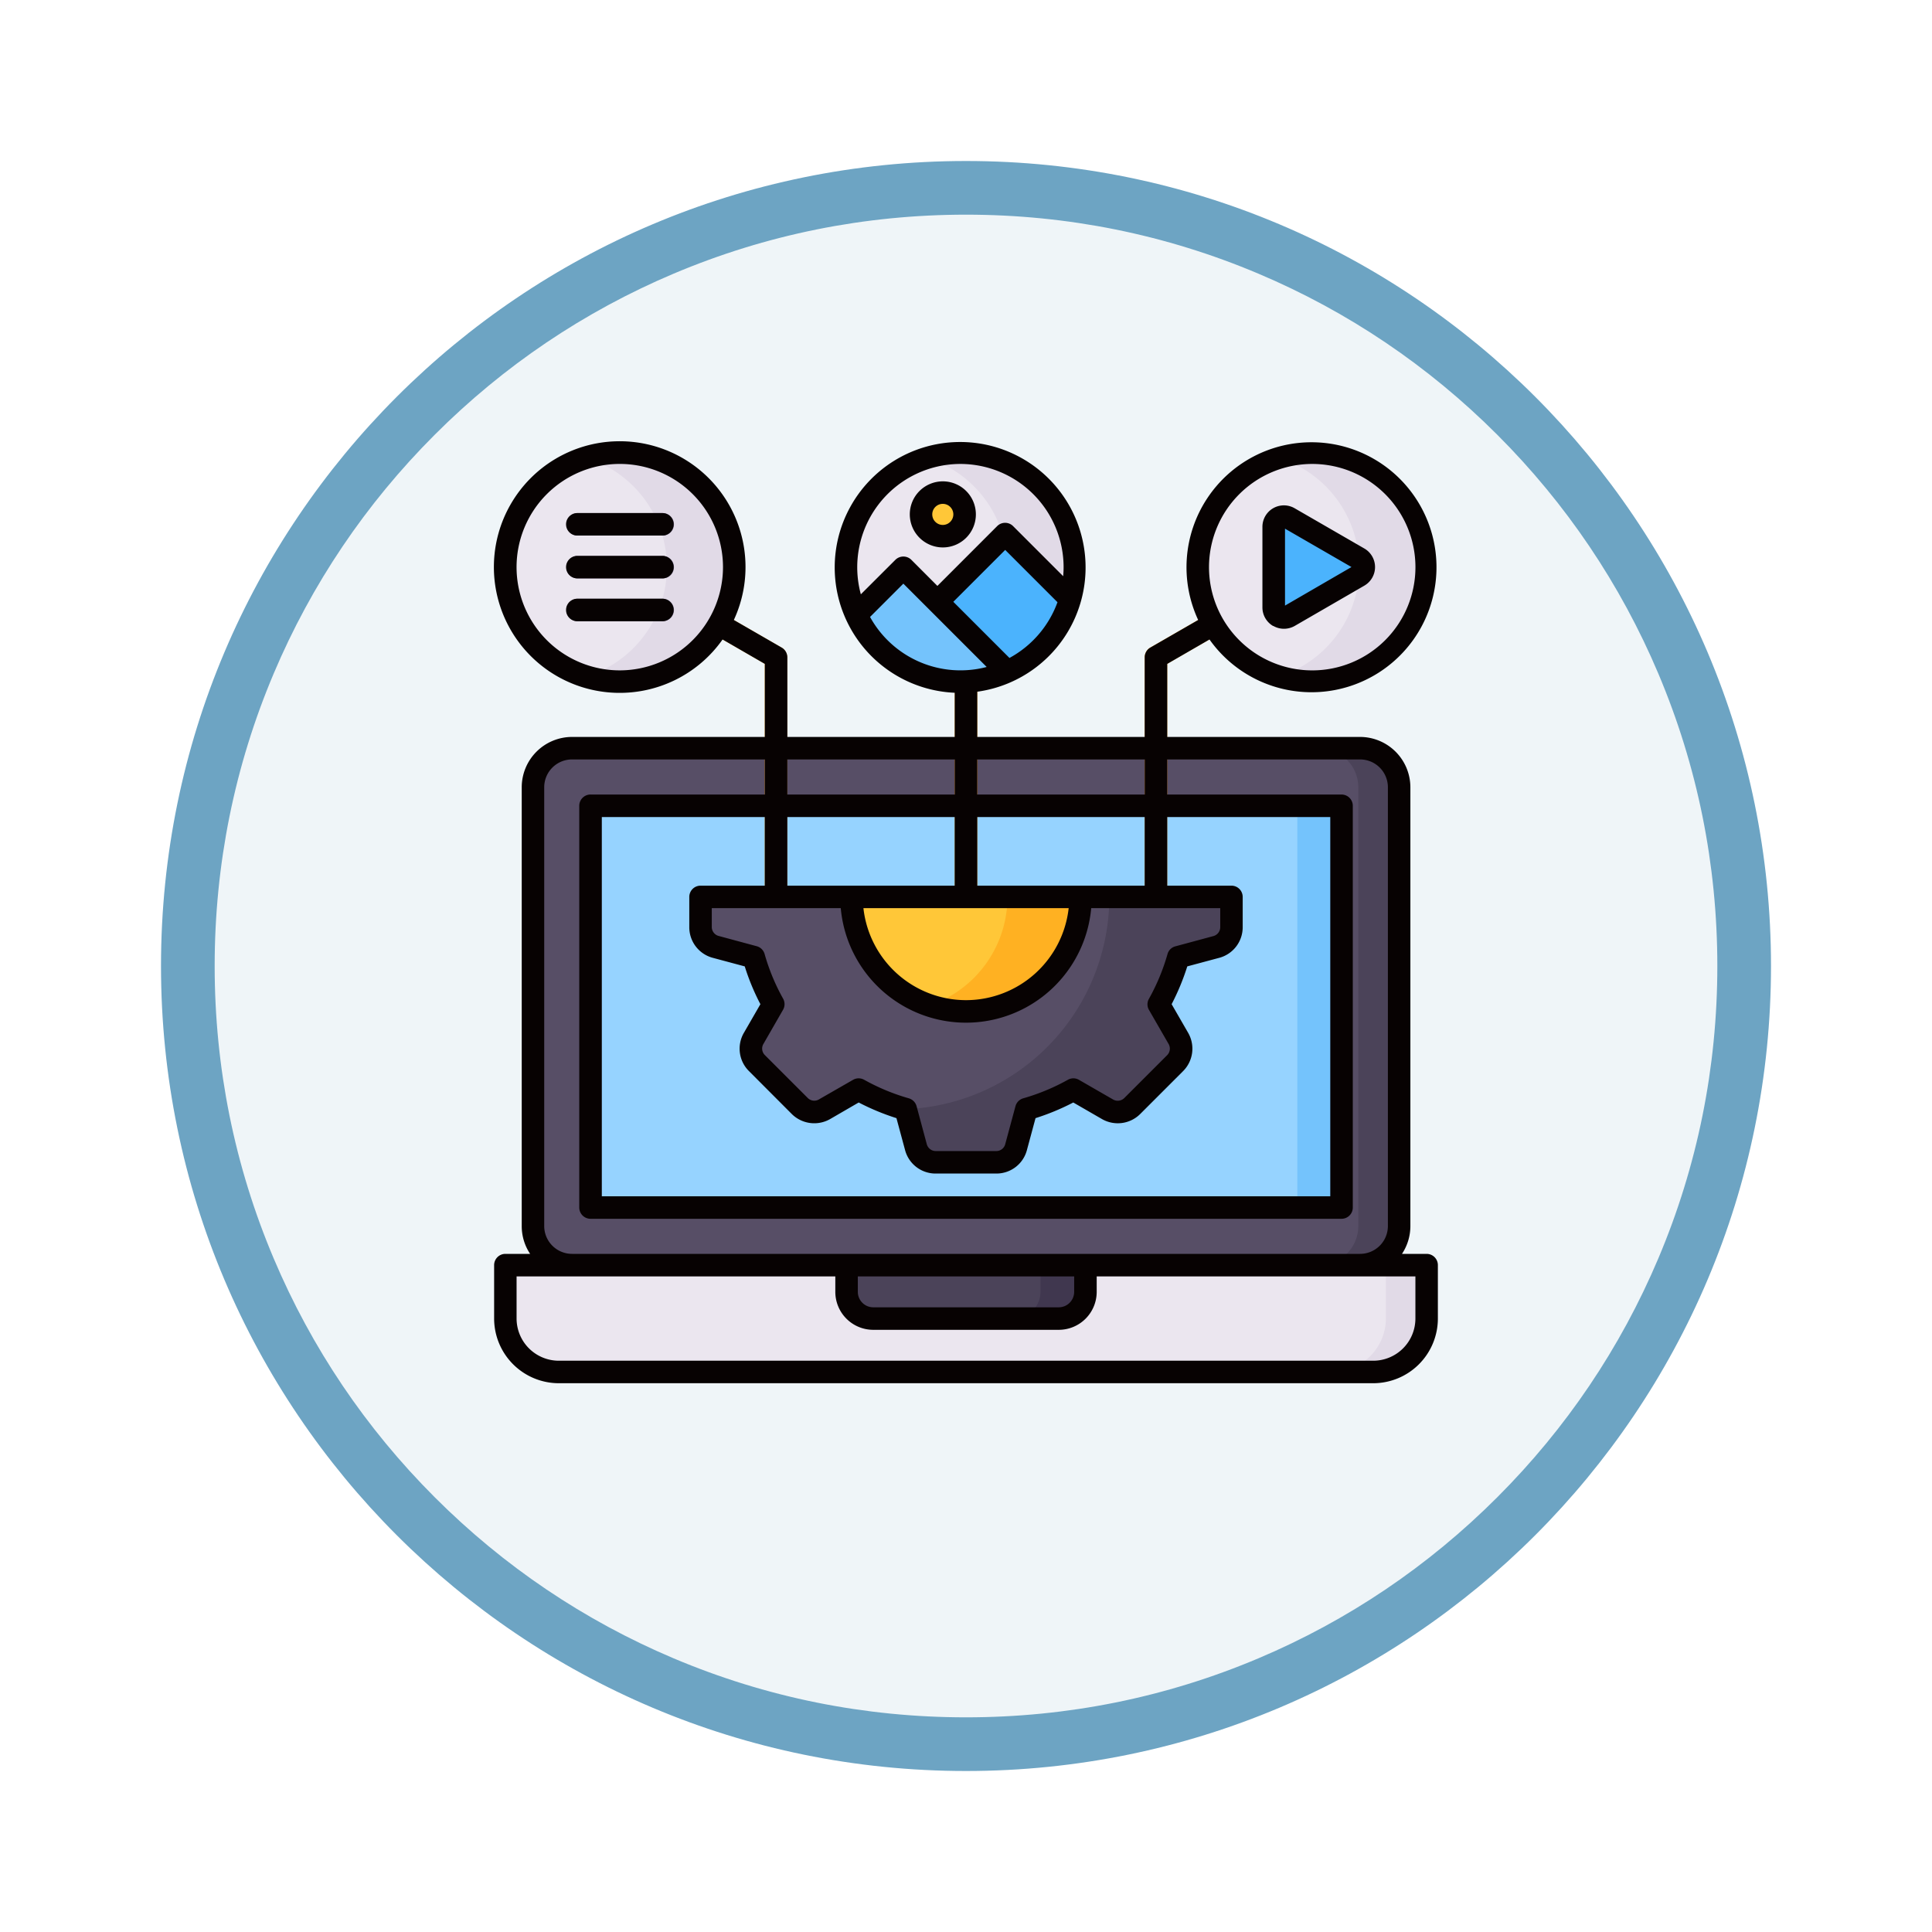 <svg xmlns="http://www.w3.org/2000/svg" xmlns:xlink="http://www.w3.org/1999/xlink" width="108" height="108" viewBox="0 0 108 108">
  <defs>
    <filter id="Trazado_904820" x="0" y="0" width="108" height="108" filterUnits="userSpaceOnUse">
      <feOffset dy="3" input="SourceAlpha"/>
      <feGaussianBlur stdDeviation="3" result="blur"/>
      <feFlood flood-opacity="0.161"/>
      <feComposite operator="in" in2="blur"/>
      <feComposite in="SourceGraphic"/>
    </filter>
  </defs>
  <g id="Grupo_1161203" data-name="Grupo 1161203" transform="translate(-201 -5604)">
    <g id="Icono" transform="translate(210 5610)">
      <g transform="matrix(1, 0, 0, 1, -9, -6)" filter="url(#Trazado_904820)">
        <g id="Trazado_904820-2" data-name="Trazado 904820" transform="translate(9 6)" fill="#eff5f8">
          <path d="M 45 88.5 C 39.127 88.5 33.43 87.35 28.068 85.082 C 22.889 82.891 18.236 79.755 14.241 75.759 C 10.245 71.764 7.109 67.111 4.918 61.932 C 2.65 56.57 1.5 50.873 1.5 45 C 1.5 39.127 2.65 33.43 4.918 28.068 C 7.109 22.889 10.245 18.236 14.241 14.241 C 18.236 10.245 22.889 7.109 28.068 4.918 C 33.43 2.65 39.127 1.5 45 1.5 C 50.873 1.5 56.57 2.65 61.932 4.918 C 67.111 7.109 71.764 10.245 75.759 14.241 C 79.755 18.236 82.891 22.889 85.082 28.068 C 87.35 33.43 88.5 39.127 88.5 45 C 88.5 50.873 87.35 56.57 85.082 61.932 C 82.891 67.111 79.755 71.764 75.759 75.759 C 71.764 79.755 67.111 82.891 61.932 85.082 C 56.57 87.35 50.873 88.5 45 88.5 Z" stroke="none"/>
          <path d="M 45 3 C 39.329 3 33.829 4.11 28.653 6.299 C 23.652 8.415 19.16 11.443 15.302 15.302 C 11.443 19.16 8.415 23.652 6.299 28.653 C 4.11 33.829 3 39.329 3 45 C 3 50.671 4.11 56.171 6.299 61.347 C 8.415 66.348 11.443 70.84 15.302 74.698 C 19.16 78.557 23.652 81.585 28.653 83.701 C 33.829 85.89 39.329 87 45 87 C 50.671 87 56.171 85.89 61.347 83.701 C 66.348 81.585 70.84 78.557 74.698 74.698 C 78.557 70.84 81.585 66.348 83.701 61.347 C 85.89 56.171 87 50.671 87 45 C 87 39.329 85.89 33.829 83.701 28.653 C 81.585 23.652 78.557 19.16 74.698 15.302 C 70.84 11.443 66.348 8.415 61.347 6.299 C 56.171 4.11 50.671 3 45 3 M 45 0 C 69.853 0 90 20.147 90 45 C 90 69.853 69.853 90 45 90 C 20.147 90 0 69.853 0 45 C 0 20.147 20.147 0 45 0 Z" stroke="none" fill="#6da4c3"/>
        </g>
      </g>
    </g>
    <g id="content-management-system_17226331" transform="translate(224.622 5624.153)">
      <path id="Trazado_995192" data-name="Trazado 995192" d="M26.9,197.264h44.05a2.193,2.193,0,0,0,2.184-2.184V170.551a2.191,2.191,0,0,0-2.184-2.184H26.9a2.19,2.19,0,0,0-2.184,2.184V195.08A2.191,2.191,0,0,0,26.9,197.264Z" transform="translate(-18.552 -146.693)" fill="#4b4359" fill-rule="evenodd"/>
      <path id="Trazado_995193" data-name="Trazado 995193" d="M26.9,197.264H68.677a2.191,2.191,0,0,0,2.184-2.184V170.551a2.19,2.19,0,0,0-2.184-2.184H26.9a2.19,2.19,0,0,0-2.184,2.184V195.08A2.191,2.191,0,0,0,26.9,197.264Z" transform="translate(-18.552 -146.693)" fill="#574e66" fill-rule="evenodd"/>
      <path id="Trazado_995194" data-name="Trazado 995194" d="M55.477,199.094H97.456v22.461H55.477Z" transform="translate(-46.089 -174.203)" fill="#96d3ff"/>
      <path id="Trazado_995195" data-name="Trazado 995195" d="M12.969,450.4H58.5a3,3,0,0,0,2.985-2.985v-2.985H9.981v2.985a3,3,0,0,0,2.988,2.985Z" transform="translate(-5.355 -393.862)" fill="#e1dae7" fill-rule="evenodd"/>
      <path id="Trazado_995196" data-name="Trazado 995196" d="M12.969,450.4H56.218a3,3,0,0,0,2.988-2.985v-2.985H9.981v2.985a3,3,0,0,0,2.988,2.985Z" transform="translate(-5.355 -393.862)" fill="#ebe6ef" fill-rule="evenodd"/>
      <path id="Trazado_995197" data-name="Trazado 995197" d="M193.684,447.393h10.37a1.5,1.5,0,0,0,1.492-1.492v-1.5H192.192v1.5a1.5,1.5,0,0,0,1.492,1.492Z" transform="translate(-168.493 -393.837)" fill="#40374f" fill-rule="evenodd"/>
      <path id="Trazado_995198" data-name="Trazado 995198" d="M193.684,447.393h7.86a1.5,1.5,0,0,0,1.492-1.492v-1.5H192.192v1.5a1.5,1.5,0,0,0,1.492,1.492Z" transform="translate(-168.493 -393.837)" fill="#4b4359" fill-rule="evenodd"/>
      <path id="Trazado_995199" data-name="Trazado 995199" d="M432.938,199.094h2.469v22.461h-2.469Z" transform="translate(-384.039 -174.203)" fill="#74c3fc"/>
      <path id="Trazado_995200" data-name="Trazado 995200" d="M107.475,67.573l-8.418,4.86V85.673H97.8v-13.6h0a.628.628,0,0,1,.312-.543l8.735-5.041Zm-38.7-1.083L77.5,71.531a.625.625,0,0,1,.315.543h0v13.6H76.563V72.433l-8.415-4.86.623-1.083Zm19.666,5.685v13.29H87.182V72.175Z" transform="translate(-57.433 -55.48)" fill="#ff9b0d"/>
      <g id="Grupo_1161202" data-name="Grupo 1161202" transform="translate(4.626 5.153)">
        <path id="Trazado_995201" data-name="Trazado 995201" d="M143.912,247.765v1.682a1.148,1.148,0,0,1-.857,1.122l-2.113.564a12.3,12.3,0,0,1-1.095,2.641l1.095,1.893a1.154,1.154,0,0,1-.184,1.4l-1.193,1.19-1.19,1.19a1.142,1.142,0,0,1-1.4.184l-1.9-1.095a12.211,12.211,0,0,1-2.638,1.095l-.567,2.113a1.144,1.144,0,0,1-1.119.857H127.39a1.144,1.144,0,0,1-1.119-.857l-.567-2.113a12.209,12.209,0,0,1-2.638-1.095l-1.893,1.095a1.145,1.145,0,0,1-1.4-.184l-1.19-1.19-1.19-1.19a1.146,1.146,0,0,1-.184-1.4l1.092-1.893a12.289,12.289,0,0,1-1.092-2.641l-2.113-.564a1.15,1.15,0,0,1-.861-1.122v-1.682h8.439a6.4,6.4,0,0,0,12.8,0h8.436Z" transform="translate(-103.324 -222.933)" fill="#574e66" fill-rule="evenodd"/>
        <path id="Trazado_995202" data-name="Trazado 995202" d="M242,247.765v1.682a1.148,1.148,0,0,1-.858,1.122l-2.113.564a12.3,12.3,0,0,1-1.095,2.641l1.095,1.893a1.154,1.154,0,0,1-.184,1.4l-1.193,1.19-1.19,1.19a1.142,1.142,0,0,1-1.4.184l-1.9-1.095a12.212,12.212,0,0,1-2.638,1.095l-.567,2.113a1.144,1.144,0,0,1-1.119.857h-3.368a1.144,1.144,0,0,1-1.119-.857l-.567-2.113a11.875,11.875,0,0,0,11.394-11.866H242Z" transform="translate(-201.415 -222.933)" fill="#4b4359" fill-rule="evenodd"/>
        <path id="Trazado_995203" data-name="Trazado 995203" d="M194.856,247.765h12.8a6.4,6.4,0,0,1-12.8,0Z" transform="translate(-175.504 -222.933)" fill="#ffb122" fill-rule="evenodd"/>
        <path id="Trazado_995204" data-name="Trazado 995204" d="M194.856,247.765h8.718a6.4,6.4,0,0,1-4.359,6.068A6.4,6.4,0,0,1,194.856,247.765Z" transform="translate(-175.504 -222.933)" fill="#ffc738" fill-rule="evenodd"/>
        <path id="Trazado_995205" data-name="Trazado 995205" d="M55.085,10.534a6.4,6.4,0,1,1-6.4,6.4A6.4,6.4,0,0,1,55.085,10.534Zm-38.7,0a6.4,6.4,0,1,1-6.4,6.4,6.4,6.4,0,0,1,6.4-6.4Zm19.034,0a6.4,6.4,0,1,1-6.4,6.4A6.4,6.4,0,0,1,35.415,10.534Z" transform="translate(-9.981 -10.534)" fill="#e1dae7" fill-rule="evenodd"/>
        <path id="Trazado_995206" data-name="Trazado 995206" d="M53.2,25.486a6.4,6.4,0,0,1,0-12.231,6.4,6.4,0,0,1,0,12.231ZM14.5,13.255a6.4,6.4,0,0,1,0,12.231,6.4,6.4,0,0,1,0-12.231Zm19.034,0a6.4,6.4,0,0,1,0,12.231,6.4,6.4,0,0,1,0-12.231Z" transform="translate(-9.981 -12.97)" fill="#ebe6ef" fill-rule="evenodd"/>
        <path id="Trazado_995207" data-name="Trazado 995207" d="M248.147,57.632,244.5,53.988l-3.783,3.786,3.9,3.9a6.415,6.415,0,0,0,3.525-4.044Z" transform="translate(-216.567 -49.439)" fill="#4bb3fd" fill-rule="evenodd"/>
        <path id="Trazado_995208" data-name="Trazado 995208" d="M205.818,77.768l-5.807-5.807-2.632,2.632a6.4,6.4,0,0,0,5.819,3.736,6.326,6.326,0,0,0,2.62-.561Z" transform="translate(-177.763 -65.531)" fill="#74c3fc" fill-rule="evenodd"/>
        <path id="Trazado_995209" data-name="Trazado 995209" d="M425.075,47.046,421.183,44.8a.546.546,0,0,0-.57,0,.553.553,0,0,0-.288.493v4.5a.573.573,0,0,0,.858.5l3.893-2.249a.571.571,0,0,0,0-.988Z" transform="translate(-377.372 -41.141)" fill="#4bb3fd" fill-rule="evenodd"/>
        <path id="Trazado_995210" data-name="Trazado 995210" d="M233.179,34.312a1.217,1.217,0,1,0-1.217-1.217A1.221,1.221,0,0,0,233.179,34.312Z" transform="translate(-208.726 -29.645)" fill="#ffc738" fill-rule="evenodd"/>
      </g>
      <path id="Trazado_995211" data-name="Trazado 995211" d="M43.064,48.836a.628.628,0,0,1,0-1.255h4.75a.628.628,0,1,1,0,1.255Zm0-4.789a.628.628,0,0,1,0-1.255h4.75a.628.628,0,1,1,0,1.255Zm0,2.395a.628.628,0,0,1,0-1.255h4.75a.628.628,0,1,1,0,1.255Z" transform="translate(-34.415 -34.262)" fill="#574e66"/>
      <path id="Trazado_995212" data-name="Trazado 995212" d="M14.032,13.945a.629.629,0,0,1-.629.629H8.65a.629.629,0,1,1,0-1.258H13.4A.629.629,0,0,1,14.032,13.945Zm0-2.395a.629.629,0,0,1-.629.629H8.65a.629.629,0,0,1,0-1.258H13.4A.629.629,0,0,1,14.032,11.55Zm0-2.394a.629.629,0,0,1-.629.629H8.65a.629.629,0,1,1,0-1.258H13.4A.629.629,0,0,1,14.032,9.156ZM29.081,8.013a.589.589,0,1,1,0,1.178.589.589,0,0,1,0-1.178Zm0,2.436A1.847,1.847,0,1,0,27.236,8.6,1.85,1.85,0,0,0,29.081,10.449ZM48.211,9.4l3.715,2.145L48.211,13.7V9.4Zm-.656,5.436a1.2,1.2,0,0,0,.6.16,1.221,1.221,0,0,0,.6-.16l3.887-2.249a1.2,1.2,0,0,0,.006-2.077l-3.9-2.252a1.2,1.2,0,0,0-1.8,1.042v4.5a1.2,1.2,0,0,0,.6,1.042ZM55.5,53.553a2.358,2.358,0,0,1-2.356,2.359H7.617a2.362,2.362,0,0,1-2.362-2.359V51.2H23.073v.863a2.122,2.122,0,0,0,2.119,2.122H35.565a2.122,2.122,0,0,0,2.119-2.122V51.2H55.5ZM24.331,51.2H36.425v.863a.864.864,0,0,1-.86.863H25.191a.864.864,0,0,1-.86-.863ZM6.8,48.384V23.855A1.556,1.556,0,0,1,8.356,22.3H19.133v1.961H9.391a.63.63,0,0,0-.632.629V47.349a.63.63,0,0,0,.632.629H51.368A.628.628,0,0,0,52,47.349V24.891a.628.628,0,0,0-.632-.629H41.627V22.3h10.78a1.556,1.556,0,0,1,1.555,1.555V48.384a1.556,1.556,0,0,1-1.555,1.555H8.356A1.556,1.556,0,0,1,6.8,48.384ZM29.749,22.3v1.961H20.391V22.3Zm10.619,7.056H31.007V25.52h9.361Zm-21.236,0H15.539a.629.629,0,0,0-.629.629v1.682a1.766,1.766,0,0,0,1.329,1.727l1.771.475a12.787,12.787,0,0,0,.875,2.113l-.917,1.59a1.763,1.763,0,0,0,.285,2.157l2.38,2.386a1.786,1.786,0,0,0,2.16.282l1.587-.92a13.178,13.178,0,0,0,2.11.875l.478,1.771a1.764,1.764,0,0,0,1.724,1.326h3.371a1.761,1.761,0,0,0,1.724-1.326l.478-1.771a13.184,13.184,0,0,0,2.11-.875l1.593.92a1.776,1.776,0,0,0,2.157-.285l2.383-2.383a1.775,1.775,0,0,0,.282-2.157l-.917-1.59a13.193,13.193,0,0,0,.875-2.113l1.771-.475a1.767,1.767,0,0,0,1.326-1.727V29.985a.629.629,0,0,0-.629-.629h-3.59V25.52h9.115v21.2H10.02V25.52h9.112v3.837Zm4.848,0h-3.59V25.52h9.358v3.837H23.981Zm6.4,6.4a5.78,5.78,0,0,1-5.736-5.142H36.117A5.781,5.781,0,0,1,30.378,35.756Zm7-5.142h7.21v1.053a.516.516,0,0,1-.392.51l-2.113.57a.616.616,0,0,0-.442.433,11.668,11.668,0,0,1-1.038,2.5.625.625,0,0,0,0,.62L41.7,38.2a.521.521,0,0,1-.083.638l-2.383,2.383a.522.522,0,0,1-.638.086l-1.9-1.095a.625.625,0,0,0-.62-.006,11.748,11.748,0,0,1-2.5,1.038.632.632,0,0,0-.433.442l-.57,2.113a.512.512,0,0,1-.507.392H28.693a.518.518,0,0,1-.51-.395l-.567-2.11a.632.632,0,0,0-.433-.442,11.748,11.748,0,0,1-2.5-1.038.63.63,0,0,0-.623.006L22.165,41.3a.516.516,0,0,1-.641-.083l-2.383-2.383a.513.513,0,0,1-.083-.638l1.092-1.9a.633.633,0,0,0,.006-.62,11.509,11.509,0,0,1-1.036-2.5.629.629,0,0,0-.445-.436l-2.113-.57a.518.518,0,0,1-.395-.51V30.614h7.21a7.028,7.028,0,0,0,14,0ZM40.369,22.3v1.961H31.007V22.3ZM11.026,17.321a5.77,5.77,0,1,1,5.768-5.771A5.778,5.778,0,0,1,11.026,17.321Zm13.987-2.985,1.863-1.863,4.658,4.658a5.771,5.771,0,0,1-6.522-2.8Zm5.047-8.554a5.778,5.778,0,0,1,5.774,5.768c0,.172-.009.341-.024.507l-2.8-2.8a.629.629,0,0,0-.89,0L28.779,12.6l-1.457-1.46a.634.634,0,0,0-.89,0L24.5,13.069A5.774,5.774,0,0,1,30.06,5.782Zm2.748,10.845-3.139-3.139,2.9-2.9,2.923,2.923a5.8,5.8,0,0,1-2.679,3.113ZM49.733,5.782a5.77,5.77,0,1,1-5.771,5.768A5.774,5.774,0,0,1,49.733,5.782Zm6.394,44.157H54.75a2.815,2.815,0,0,0,.469-1.555V23.855a2.819,2.819,0,0,0-2.813-2.813H41.627V16.959l2.362-1.365a6.987,6.987,0,1,0-.632-1.089L40.68,16.048a.631.631,0,0,0-.312.546v4.448H31.007V18.514a7.012,7.012,0,1,0-1.258.059v2.469H20.391V16.594a.634.634,0,0,0-.315-.546L17.4,14.505a7.033,7.033,0,1,0-.629,1.089l2.362,1.365v4.083H8.356a2.817,2.817,0,0,0-2.813,2.813V48.384a2.791,2.791,0,0,0,.469,1.555H4.629A.629.629,0,0,0,4,50.568v2.985A3.62,3.62,0,0,0,7.617,57.17H53.145a3.617,3.617,0,0,0,3.611-3.617V50.568a.629.629,0,0,0-.629-.629Z" fill="#070202"/>
    </g>
  </g>
</svg>

